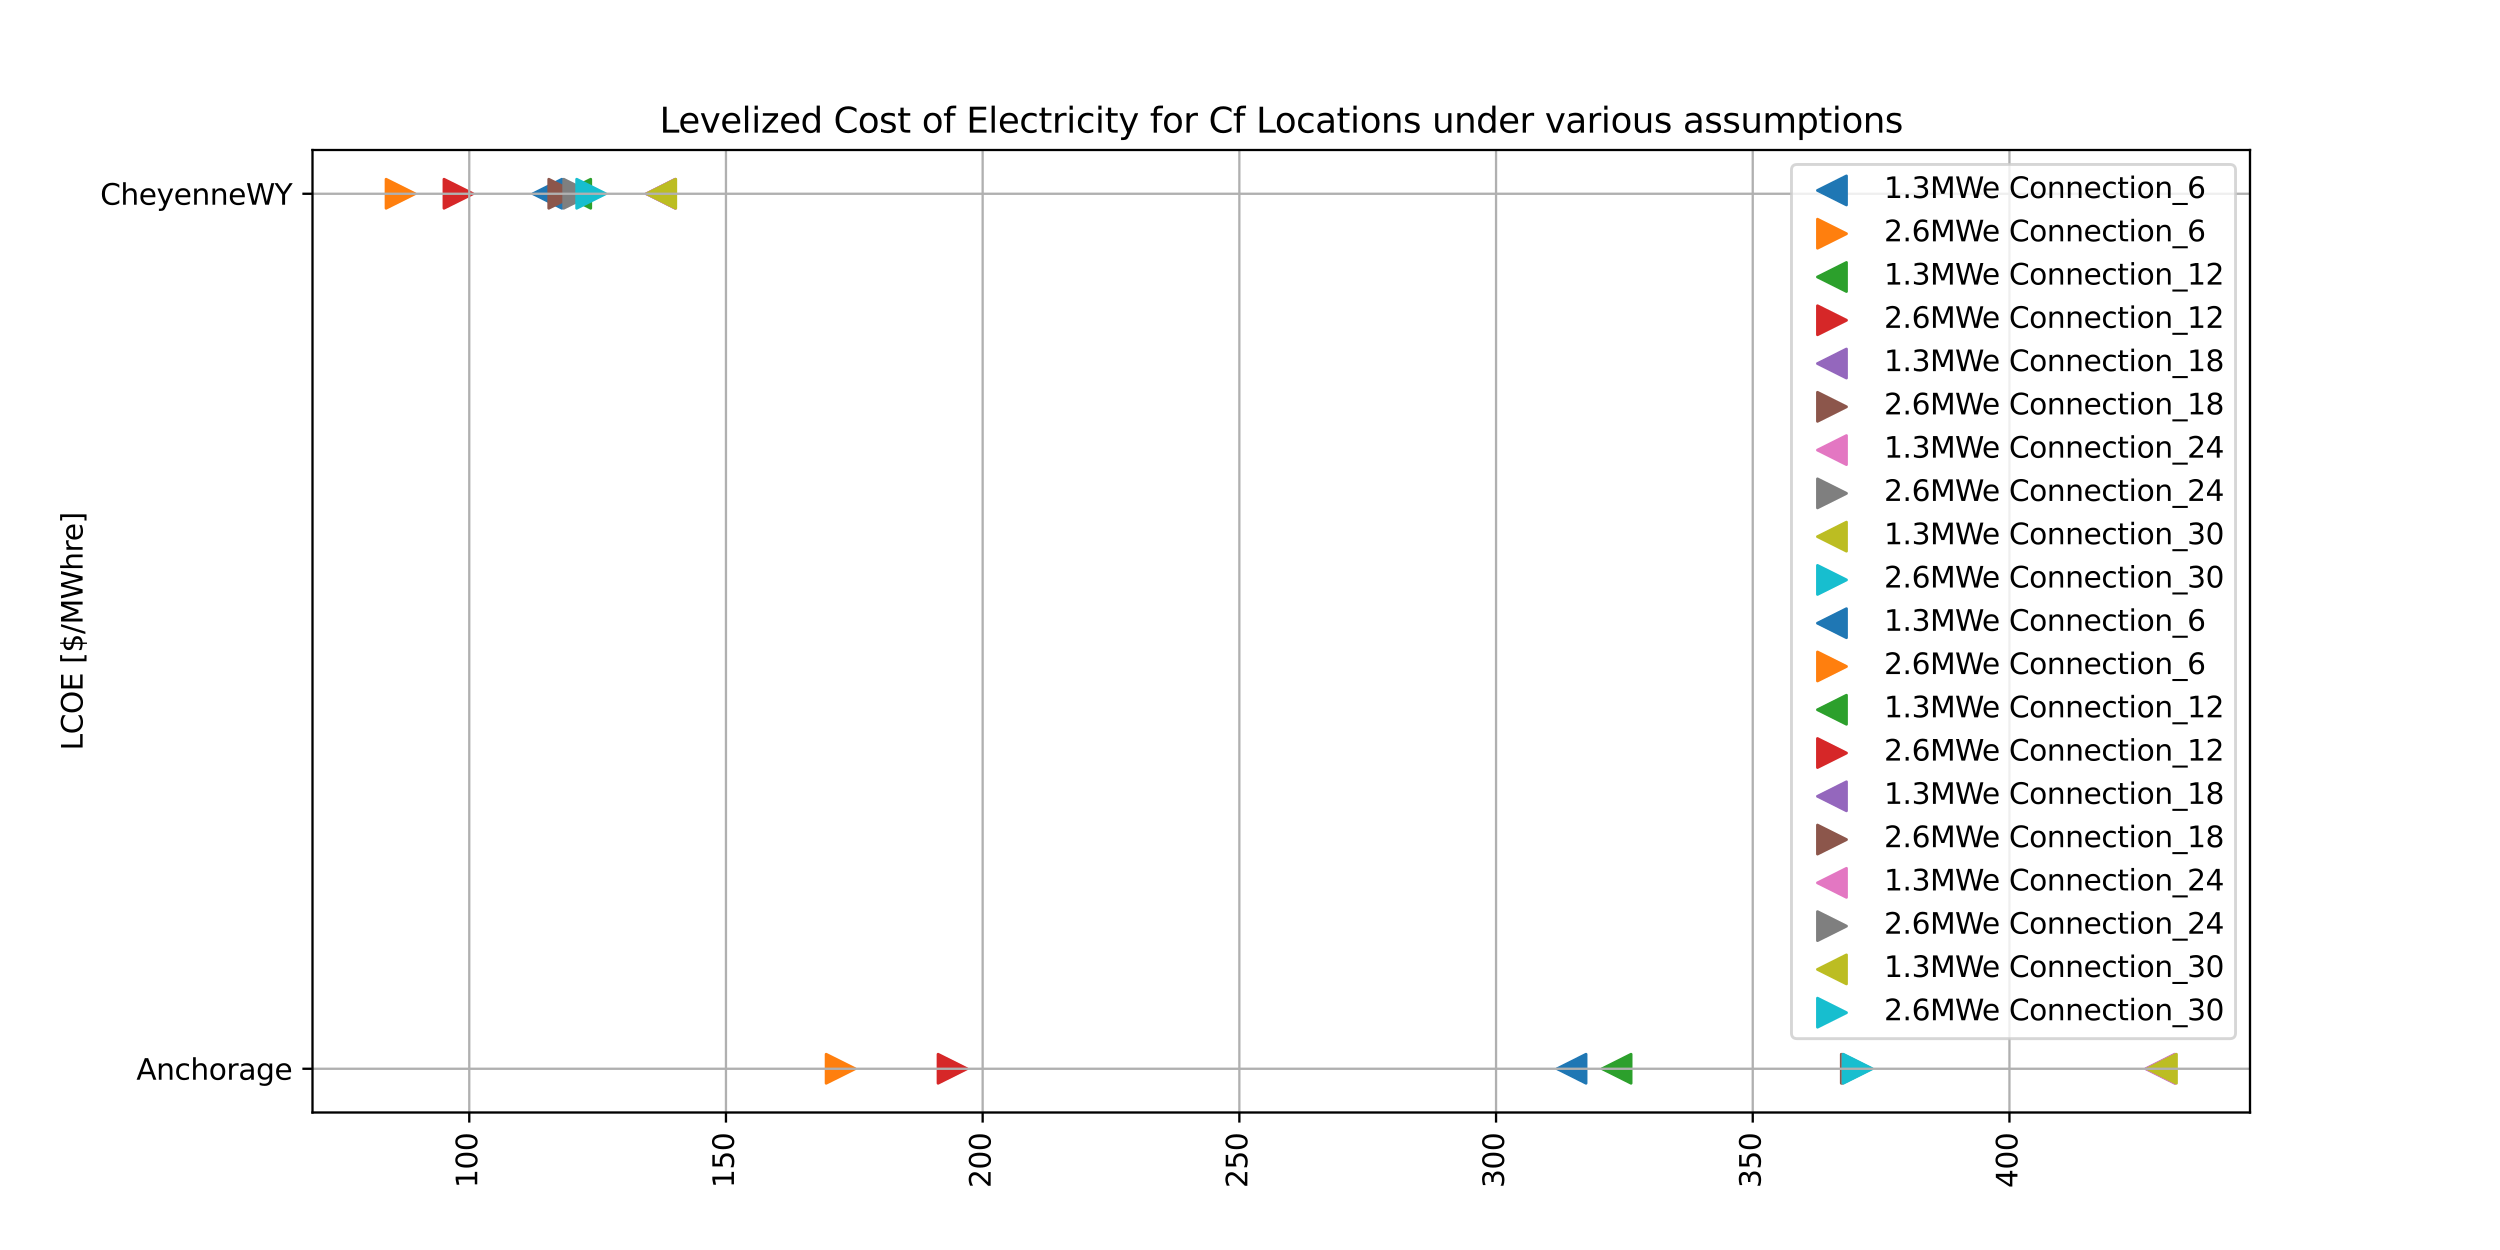 <?xml version="1.0" encoding="utf-8" standalone="no"?>
<!DOCTYPE svg PUBLIC "-//W3C//DTD SVG 1.1//EN"
  "http://www.w3.org/Graphics/SVG/1.1/DTD/svg11.dtd">
<svg xmlns:xlink="http://www.w3.org/1999/xlink" width="864pt" height="432pt" viewBox="0 0 864 432" xmlns="http://www.w3.org/2000/svg" version="1.1">
 <defs>
  <style type="text/css">*{stroke-linejoin: round; stroke-linecap: butt}</style>
 </defs>
 <g id="figure_1">
  <g id="patch_1">
   <path d="M 0 432 
L 864 432 
L 864 0 
L 0 0 
z
" style="fill: #ffffff"/>
  </g>
  <g id="axes_1">
   <g id="patch_2">
    <path d="M 108 384.48 
L 777.6 384.48 
L 777.6 51.84 
L 108 51.84 
z
" style="fill: #ffffff"/>
   </g>
   <g id="PathCollection_1">
    <defs>
     <path id="m3af2e27e04" d="M -5 -0 
L 5 5 
L 5 -5 
z
" style="stroke: #1f77b4"/>
    </defs>
    <g clip-path="url(#pd677951c63)">
     <use xlink:href="#m3af2e27e04" x="543.125" y="369.36" style="fill: #1f77b4; stroke: #1f77b4"/>
    </g>
   </g>
   <g id="PathCollection_2">
    <defs>
     <path id="me447bc27d6" d="M 5 0 
L -5 -5 
L -5 5 
z
" style="stroke: #ff7f0e"/>
    </defs>
    <g clip-path="url(#pd677951c63)">
     <use xlink:href="#me447bc27d6" x="290.524" y="369.36" style="fill: #ff7f0e; stroke: #ff7f0e"/>
    </g>
   </g>
   <g id="PathCollection_3">
    <defs>
     <path id="m4fa5643868" d="M -5 -0 
L 5 5 
L 5 -5 
z
" style="stroke: #2ca02c"/>
    </defs>
    <g clip-path="url(#pd677951c63)">
     <use xlink:href="#m4fa5643868" x="558.69" y="369.36" style="fill: #2ca02c; stroke: #2ca02c"/>
    </g>
   </g>
   <g id="PathCollection_4">
    <defs>
     <path id="mae1187607b" d="M 5 0 
L -5 -5 
L -5 5 
z
" style="stroke: #d62728"/>
    </defs>
    <g clip-path="url(#pd677951c63)">
     <use xlink:href="#mae1187607b" x="329.202" y="369.36" style="fill: #d62728; stroke: #d62728"/>
    </g>
   </g>
   <g id="PathCollection_5">
    <defs>
     <path id="m281985d355" d="M -5 -0 
L 5 5 
L 5 -5 
z
" style="stroke: #9467bd"/>
    </defs>
    <g clip-path="url(#pd677951c63)">
     <use xlink:href="#m281985d355" x="746.603" y="369.36" style="fill: #9467bd; stroke: #9467bd"/>
    </g>
   </g>
   <g id="PathCollection_6">
    <defs>
     <path id="m2241943644" d="M 5 0 
L -5 -5 
L -5 5 
z
" style="stroke: #8c564b"/>
    </defs>
    <g clip-path="url(#pd677951c63)">
     <use xlink:href="#m2241943644" x="641.362" y="369.36" style="fill: #8c564b; stroke: #8c564b"/>
    </g>
   </g>
   <g id="PathCollection_7">
    <defs>
     <path id="md2b20ca16b" d="M -5 -0 
L 5 5 
L 5 -5 
z
" style="stroke: #e377c2"/>
    </defs>
    <g clip-path="url(#pd677951c63)">
     <use xlink:href="#md2b20ca16b" x="746.693" y="369.36" style="fill: #e377c2; stroke: #e377c2"/>
    </g>
   </g>
   <g id="PathCollection_8">
    <defs>
     <path id="m41be48f135" d="M 5 0 
L -5 -5 
L -5 5 
z
" style="stroke: #7f7f7f"/>
    </defs>
    <g clip-path="url(#pd677951c63)">
     <use xlink:href="#m41be48f135" x="641.738" y="369.36" style="fill: #7f7f7f; stroke: #7f7f7f"/>
    </g>
   </g>
   <g id="PathCollection_9">
    <defs>
     <path id="m6a534c635b" d="M -5 -0 
L 5 5 
L 5 -5 
z
" style="stroke: #bcbd22"/>
    </defs>
    <g clip-path="url(#pd677951c63)">
     <use xlink:href="#m6a534c635b" x="747.164" y="369.36" style="fill: #bcbd22; stroke: #bcbd22"/>
    </g>
   </g>
   <g id="PathCollection_10">
    <defs>
     <path id="m959177ece8" d="M 5 0 
L -5 -5 
L -5 5 
z
" style="stroke: #17becf"/>
    </defs>
    <g clip-path="url(#pd677951c63)">
     <use xlink:href="#m959177ece8" x="642.051" y="369.36" style="fill: #17becf; stroke: #17becf"/>
    </g>
   </g>
   <g id="PathCollection_11">
    <g clip-path="url(#pd677951c63)">
     <use xlink:href="#m3af2e27e04" x="189.188" y="66.96" style="fill: #1f77b4; stroke: #1f77b4"/>
    </g>
   </g>
   <g id="PathCollection_12">
    <g clip-path="url(#pd677951c63)">
     <use xlink:href="#me447bc27d6" x="138.436" y="66.96" style="fill: #ff7f0e; stroke: #ff7f0e"/>
    </g>
   </g>
   <g id="PathCollection_13">
    <g clip-path="url(#pd677951c63)">
     <use xlink:href="#m4fa5643868" x="199.142" y="66.96" style="fill: #2ca02c; stroke: #2ca02c"/>
    </g>
   </g>
   <g id="PathCollection_14">
    <g clip-path="url(#pd677951c63)">
     <use xlink:href="#mae1187607b" x="158.451" y="66.96" style="fill: #d62728; stroke: #d62728"/>
    </g>
   </g>
   <g id="PathCollection_15">
    <g clip-path="url(#pd677951c63)">
     <use xlink:href="#m281985d355" x="228.33" y="66.96" style="fill: #9467bd; stroke: #9467bd"/>
    </g>
   </g>
   <g id="PathCollection_16">
    <g clip-path="url(#pd677951c63)">
     <use xlink:href="#m2241943644" x="194.663" y="66.96" style="fill: #8c564b; stroke: #8c564b"/>
    </g>
   </g>
   <g id="PathCollection_17">
    <g clip-path="url(#pd677951c63)">
     <use xlink:href="#md2b20ca16b" x="228.428" y="66.96" style="fill: #e377c2; stroke: #e377c2"/>
    </g>
   </g>
   <g id="PathCollection_18">
    <g clip-path="url(#pd677951c63)">
     <use xlink:href="#m41be48f135" x="199.835" y="66.96" style="fill: #7f7f7f; stroke: #7f7f7f"/>
    </g>
   </g>
   <g id="PathCollection_19">
    <g clip-path="url(#pd677951c63)">
     <use xlink:href="#m6a534c635b" x="228.526" y="66.96" style="fill: #bcbd22; stroke: #bcbd22"/>
    </g>
   </g>
   <g id="PathCollection_20">
    <g clip-path="url(#pd677951c63)">
     <use xlink:href="#m959177ece8" x="204.312" y="66.96" style="fill: #17becf; stroke: #17becf"/>
    </g>
   </g>
   <g id="matplotlib.axis_1">
    <g id="xtick_1">
     <g id="line2d_1">
      <path d="M 162.178 384.48 
L 162.178 51.84 
" clip-path="url(#pd677951c63)" style="fill: none; stroke: #b0b0b0; stroke-width: 0.8; stroke-linecap: square"/>
     </g>
     <g id="line2d_2">
      <defs>
       <path id="ma21f695cba" d="M 0 0 
L 0 3.5 
" style="stroke: #000000; stroke-width: 0.8"/>
      </defs>
      <g>
       <use xlink:href="#ma21f695cba" x="162.178" y="384.48" style="stroke: #000000; stroke-width: 0.8"/>
      </g>
     </g>
     <g id="text_1">
      <!-- 100 -->
      <g transform="translate(164.937 410.567) rotate(-90) scale(0.1 -0.1)">
       <defs>
        <path id="DejaVuSans-31" d="M 794 531 
L 1825 531 
L 1825 4091 
L 703 3866 
L 703 4441 
L 1819 4666 
L 2450 4666 
L 2450 531 
L 3481 531 
L 3481 0 
L 794 0 
L 794 531 
z
" transform="scale(0.016)"/>
        <path id="DejaVuSans-30" d="M 2034 4250 
Q 1547 4250 1301 3770 
Q 1056 3291 1056 2328 
Q 1056 1369 1301 889 
Q 1547 409 2034 409 
Q 2525 409 2770 889 
Q 3016 1369 3016 2328 
Q 3016 3291 2770 3770 
Q 2525 4250 2034 4250 
z
M 2034 4750 
Q 2819 4750 3233 4129 
Q 3647 3509 3647 2328 
Q 3647 1150 3233 529 
Q 2819 -91 2034 -91 
Q 1250 -91 836 529 
Q 422 1150 422 2328 
Q 422 3509 836 4129 
Q 1250 4750 2034 4750 
z
" transform="scale(0.016)"/>
       </defs>
       <use xlink:href="#DejaVuSans-31"/>
       <use xlink:href="#DejaVuSans-30" x="63.623"/>
       <use xlink:href="#DejaVuSans-30" x="127.246"/>
      </g>
     </g>
    </g>
    <g id="xtick_2">
     <g id="line2d_3">
      <path d="M 250.892 384.48 
L 250.892 51.84 
" clip-path="url(#pd677951c63)" style="fill: none; stroke: #b0b0b0; stroke-width: 0.8; stroke-linecap: square"/>
     </g>
     <g id="line2d_4">
      <g>
       <use xlink:href="#ma21f695cba" x="250.892" y="384.48" style="stroke: #000000; stroke-width: 0.8"/>
      </g>
     </g>
     <g id="text_2">
      <!-- 150 -->
      <g transform="translate(253.652 410.567) rotate(-90) scale(0.1 -0.1)">
       <defs>
        <path id="DejaVuSans-35" d="M 691 4666 
L 3169 4666 
L 3169 4134 
L 1269 4134 
L 1269 2991 
Q 1406 3038 1543 3061 
Q 1681 3084 1819 3084 
Q 2600 3084 3056 2656 
Q 3513 2228 3513 1497 
Q 3513 744 3044 326 
Q 2575 -91 1722 -91 
Q 1428 -91 1123 -41 
Q 819 9 494 109 
L 494 744 
Q 775 591 1075 516 
Q 1375 441 1709 441 
Q 2250 441 2565 725 
Q 2881 1009 2881 1497 
Q 2881 1984 2565 2268 
Q 2250 2553 1709 2553 
Q 1456 2553 1204 2497 
Q 953 2441 691 2322 
L 691 4666 
z
" transform="scale(0.016)"/>
       </defs>
       <use xlink:href="#DejaVuSans-31"/>
       <use xlink:href="#DejaVuSans-35" x="63.623"/>
       <use xlink:href="#DejaVuSans-30" x="127.246"/>
      </g>
     </g>
    </g>
    <g id="xtick_3">
     <g id="line2d_5">
      <path d="M 339.606 384.48 
L 339.606 51.84 
" clip-path="url(#pd677951c63)" style="fill: none; stroke: #b0b0b0; stroke-width: 0.8; stroke-linecap: square"/>
     </g>
     <g id="line2d_6">
      <g>
       <use xlink:href="#ma21f695cba" x="339.606" y="384.48" style="stroke: #000000; stroke-width: 0.8"/>
      </g>
     </g>
     <g id="text_3">
      <!-- 200 -->
      <g transform="translate(342.366 410.567) rotate(-90) scale(0.1 -0.1)">
       <defs>
        <path id="DejaVuSans-32" d="M 1228 531 
L 3431 531 
L 3431 0 
L 469 0 
L 469 531 
Q 828 903 1448 1529 
Q 2069 2156 2228 2338 
Q 2531 2678 2651 2914 
Q 2772 3150 2772 3378 
Q 2772 3750 2511 3984 
Q 2250 4219 1831 4219 
Q 1534 4219 1204 4116 
Q 875 4013 500 3803 
L 500 4441 
Q 881 4594 1212 4672 
Q 1544 4750 1819 4750 
Q 2544 4750 2975 4387 
Q 3406 4025 3406 3419 
Q 3406 3131 3298 2873 
Q 3191 2616 2906 2266 
Q 2828 2175 2409 1742 
Q 1991 1309 1228 531 
z
" transform="scale(0.016)"/>
       </defs>
       <use xlink:href="#DejaVuSans-32"/>
       <use xlink:href="#DejaVuSans-30" x="63.623"/>
       <use xlink:href="#DejaVuSans-30" x="127.246"/>
      </g>
     </g>
    </g>
    <g id="xtick_4">
     <g id="line2d_7">
      <path d="M 428.321 384.48 
L 428.321 51.84 
" clip-path="url(#pd677951c63)" style="fill: none; stroke: #b0b0b0; stroke-width: 0.8; stroke-linecap: square"/>
     </g>
     <g id="line2d_8">
      <g>
       <use xlink:href="#ma21f695cba" x="428.321" y="384.48" style="stroke: #000000; stroke-width: 0.8"/>
      </g>
     </g>
     <g id="text_4">
      <!-- 250 -->
      <g transform="translate(431.08 410.567) rotate(-90) scale(0.1 -0.1)">
       <use xlink:href="#DejaVuSans-32"/>
       <use xlink:href="#DejaVuSans-35" x="63.623"/>
       <use xlink:href="#DejaVuSans-30" x="127.246"/>
      </g>
     </g>
    </g>
    <g id="xtick_5">
     <g id="line2d_9">
      <path d="M 517.035 384.48 
L 517.035 51.84 
" clip-path="url(#pd677951c63)" style="fill: none; stroke: #b0b0b0; stroke-width: 0.8; stroke-linecap: square"/>
     </g>
     <g id="line2d_10">
      <g>
       <use xlink:href="#ma21f695cba" x="517.035" y="384.48" style="stroke: #000000; stroke-width: 0.8"/>
      </g>
     </g>
     <g id="text_5">
      <!-- 300 -->
      <g transform="translate(519.794 410.567) rotate(-90) scale(0.1 -0.1)">
       <defs>
        <path id="DejaVuSans-33" d="M 2597 2516 
Q 3050 2419 3304 2112 
Q 3559 1806 3559 1356 
Q 3559 666 3084 287 
Q 2609 -91 1734 -91 
Q 1441 -91 1130 -33 
Q 819 25 488 141 
L 488 750 
Q 750 597 1062 519 
Q 1375 441 1716 441 
Q 2309 441 2620 675 
Q 2931 909 2931 1356 
Q 2931 1769 2642 2001 
Q 2353 2234 1838 2234 
L 1294 2234 
L 1294 2753 
L 1863 2753 
Q 2328 2753 2575 2939 
Q 2822 3125 2822 3475 
Q 2822 3834 2567 4026 
Q 2313 4219 1838 4219 
Q 1578 4219 1281 4162 
Q 984 4106 628 3988 
L 628 4550 
Q 988 4650 1302 4700 
Q 1616 4750 1894 4750 
Q 2613 4750 3031 4423 
Q 3450 4097 3450 3541 
Q 3450 3153 3228 2886 
Q 3006 2619 2597 2516 
z
" transform="scale(0.016)"/>
       </defs>
       <use xlink:href="#DejaVuSans-33"/>
       <use xlink:href="#DejaVuSans-30" x="63.623"/>
       <use xlink:href="#DejaVuSans-30" x="127.246"/>
      </g>
     </g>
    </g>
    <g id="xtick_6">
     <g id="line2d_11">
      <path d="M 605.749 384.48 
L 605.749 51.84 
" clip-path="url(#pd677951c63)" style="fill: none; stroke: #b0b0b0; stroke-width: 0.8; stroke-linecap: square"/>
     </g>
     <g id="line2d_12">
      <g>
       <use xlink:href="#ma21f695cba" x="605.749" y="384.48" style="stroke: #000000; stroke-width: 0.8"/>
      </g>
     </g>
     <g id="text_6">
      <!-- 350 -->
      <g transform="translate(608.509 410.567) rotate(-90) scale(0.1 -0.1)">
       <use xlink:href="#DejaVuSans-33"/>
       <use xlink:href="#DejaVuSans-35" x="63.623"/>
       <use xlink:href="#DejaVuSans-30" x="127.246"/>
      </g>
     </g>
    </g>
    <g id="xtick_7">
     <g id="line2d_13">
      <path d="M 694.463 384.48 
L 694.463 51.84 
" clip-path="url(#pd677951c63)" style="fill: none; stroke: #b0b0b0; stroke-width: 0.8; stroke-linecap: square"/>
     </g>
     <g id="line2d_14">
      <g>
       <use xlink:href="#ma21f695cba" x="694.463" y="384.48" style="stroke: #000000; stroke-width: 0.8"/>
      </g>
     </g>
     <g id="text_7">
      <!-- 400 -->
      <g transform="translate(697.223 410.567) rotate(-90) scale(0.1 -0.1)">
       <defs>
        <path id="DejaVuSans-34" d="M 2419 4116 
L 825 1625 
L 2419 1625 
L 2419 4116 
z
M 2253 4666 
L 3047 4666 
L 3047 1625 
L 3713 1625 
L 3713 1100 
L 3047 1100 
L 3047 0 
L 2419 0 
L 2419 1100 
L 313 1100 
L 313 1709 
L 2253 4666 
z
" transform="scale(0.016)"/>
       </defs>
       <use xlink:href="#DejaVuSans-34"/>
       <use xlink:href="#DejaVuSans-30" x="63.623"/>
       <use xlink:href="#DejaVuSans-30" x="127.246"/>
      </g>
     </g>
    </g>
   </g>
   <g id="matplotlib.axis_2">
    <g id="ytick_1">
     <g id="line2d_15">
      <path d="M 108 369.36 
L 777.6 369.36 
" clip-path="url(#pd677951c63)" style="fill: none; stroke: #b0b0b0; stroke-width: 0.8; stroke-linecap: square"/>
     </g>
     <g id="line2d_16">
      <defs>
       <path id="m298084c9a0" d="M 0 0 
L -3.5 0 
" style="stroke: #000000; stroke-width: 0.8"/>
      </defs>
      <g>
       <use xlink:href="#m298084c9a0" x="108" y="369.36" style="stroke: #000000; stroke-width: 0.8"/>
      </g>
     </g>
     <g id="text_8">
      <!-- Anchorage -->
      <g transform="translate(47.127 373.159) scale(0.1 -0.1)">
       <defs>
        <path id="DejaVuSans-41" d="M 2188 4044 
L 1331 1722 
L 3047 1722 
L 2188 4044 
z
M 1831 4666 
L 2547 4666 
L 4325 0 
L 3669 0 
L 3244 1197 
L 1141 1197 
L 716 0 
L 50 0 
L 1831 4666 
z
" transform="scale(0.016)"/>
        <path id="DejaVuSans-6e" d="M 3513 2113 
L 3513 0 
L 2938 0 
L 2938 2094 
Q 2938 2591 2744 2837 
Q 2550 3084 2163 3084 
Q 1697 3084 1428 2787 
Q 1159 2491 1159 1978 
L 1159 0 
L 581 0 
L 581 3500 
L 1159 3500 
L 1159 2956 
Q 1366 3272 1645 3428 
Q 1925 3584 2291 3584 
Q 2894 3584 3203 3211 
Q 3513 2838 3513 2113 
z
" transform="scale(0.016)"/>
        <path id="DejaVuSans-63" d="M 3122 3366 
L 3122 2828 
Q 2878 2963 2633 3030 
Q 2388 3097 2138 3097 
Q 1578 3097 1268 2742 
Q 959 2388 959 1747 
Q 959 1106 1268 751 
Q 1578 397 2138 397 
Q 2388 397 2633 464 
Q 2878 531 3122 666 
L 3122 134 
Q 2881 22 2623 -34 
Q 2366 -91 2075 -91 
Q 1284 -91 818 406 
Q 353 903 353 1747 
Q 353 2603 823 3093 
Q 1294 3584 2113 3584 
Q 2378 3584 2631 3529 
Q 2884 3475 3122 3366 
z
" transform="scale(0.016)"/>
        <path id="DejaVuSans-68" d="M 3513 2113 
L 3513 0 
L 2938 0 
L 2938 2094 
Q 2938 2591 2744 2837 
Q 2550 3084 2163 3084 
Q 1697 3084 1428 2787 
Q 1159 2491 1159 1978 
L 1159 0 
L 581 0 
L 581 4863 
L 1159 4863 
L 1159 2956 
Q 1366 3272 1645 3428 
Q 1925 3584 2291 3584 
Q 2894 3584 3203 3211 
Q 3513 2838 3513 2113 
z
" transform="scale(0.016)"/>
        <path id="DejaVuSans-6f" d="M 1959 3097 
Q 1497 3097 1228 2736 
Q 959 2375 959 1747 
Q 959 1119 1226 758 
Q 1494 397 1959 397 
Q 2419 397 2687 759 
Q 2956 1122 2956 1747 
Q 2956 2369 2687 2733 
Q 2419 3097 1959 3097 
z
M 1959 3584 
Q 2709 3584 3137 3096 
Q 3566 2609 3566 1747 
Q 3566 888 3137 398 
Q 2709 -91 1959 -91 
Q 1206 -91 779 398 
Q 353 888 353 1747 
Q 353 2609 779 3096 
Q 1206 3584 1959 3584 
z
" transform="scale(0.016)"/>
        <path id="DejaVuSans-72" d="M 2631 2963 
Q 2534 3019 2420 3045 
Q 2306 3072 2169 3072 
Q 1681 3072 1420 2755 
Q 1159 2438 1159 1844 
L 1159 0 
L 581 0 
L 581 3500 
L 1159 3500 
L 1159 2956 
Q 1341 3275 1631 3429 
Q 1922 3584 2338 3584 
Q 2397 3584 2469 3576 
Q 2541 3569 2628 3553 
L 2631 2963 
z
" transform="scale(0.016)"/>
        <path id="DejaVuSans-61" d="M 2194 1759 
Q 1497 1759 1228 1600 
Q 959 1441 959 1056 
Q 959 750 1161 570 
Q 1363 391 1709 391 
Q 2188 391 2477 730 
Q 2766 1069 2766 1631 
L 2766 1759 
L 2194 1759 
z
M 3341 1997 
L 3341 0 
L 2766 0 
L 2766 531 
Q 2569 213 2275 61 
Q 1981 -91 1556 -91 
Q 1019 -91 701 211 
Q 384 513 384 1019 
Q 384 1609 779 1909 
Q 1175 2209 1959 2209 
L 2766 2209 
L 2766 2266 
Q 2766 2663 2505 2880 
Q 2244 3097 1772 3097 
Q 1472 3097 1187 3025 
Q 903 2953 641 2809 
L 641 3341 
Q 956 3463 1253 3523 
Q 1550 3584 1831 3584 
Q 2591 3584 2966 3190 
Q 3341 2797 3341 1997 
z
" transform="scale(0.016)"/>
        <path id="DejaVuSans-67" d="M 2906 1791 
Q 2906 2416 2648 2759 
Q 2391 3103 1925 3103 
Q 1463 3103 1205 2759 
Q 947 2416 947 1791 
Q 947 1169 1205 825 
Q 1463 481 1925 481 
Q 2391 481 2648 825 
Q 2906 1169 2906 1791 
z
M 3481 434 
Q 3481 -459 3084 -895 
Q 2688 -1331 1869 -1331 
Q 1566 -1331 1297 -1286 
Q 1028 -1241 775 -1147 
L 775 -588 
Q 1028 -725 1275 -790 
Q 1522 -856 1778 -856 
Q 2344 -856 2625 -561 
Q 2906 -266 2906 331 
L 2906 616 
Q 2728 306 2450 153 
Q 2172 0 1784 0 
Q 1141 0 747 490 
Q 353 981 353 1791 
Q 353 2603 747 3093 
Q 1141 3584 1784 3584 
Q 2172 3584 2450 3431 
Q 2728 3278 2906 2969 
L 2906 3500 
L 3481 3500 
L 3481 434 
z
" transform="scale(0.016)"/>
        <path id="DejaVuSans-65" d="M 3597 1894 
L 3597 1613 
L 953 1613 
Q 991 1019 1311 708 
Q 1631 397 2203 397 
Q 2534 397 2845 478 
Q 3156 559 3463 722 
L 3463 178 
Q 3153 47 2828 -22 
Q 2503 -91 2169 -91 
Q 1331 -91 842 396 
Q 353 884 353 1716 
Q 353 2575 817 3079 
Q 1281 3584 2069 3584 
Q 2775 3584 3186 3129 
Q 3597 2675 3597 1894 
z
M 3022 2063 
Q 3016 2534 2758 2815 
Q 2500 3097 2075 3097 
Q 1594 3097 1305 2825 
Q 1016 2553 972 2059 
L 3022 2063 
z
" transform="scale(0.016)"/>
       </defs>
       <use xlink:href="#DejaVuSans-41"/>
       <use xlink:href="#DejaVuSans-6e" x="68.408"/>
       <use xlink:href="#DejaVuSans-63" x="131.787"/>
       <use xlink:href="#DejaVuSans-68" x="186.768"/>
       <use xlink:href="#DejaVuSans-6f" x="250.146"/>
       <use xlink:href="#DejaVuSans-72" x="311.328"/>
       <use xlink:href="#DejaVuSans-61" x="352.441"/>
       <use xlink:href="#DejaVuSans-67" x="413.721"/>
       <use xlink:href="#DejaVuSans-65" x="477.197"/>
      </g>
     </g>
    </g>
    <g id="ytick_2">
     <g id="line2d_17">
      <path d="M 108 66.96 
L 777.6 66.96 
" clip-path="url(#pd677951c63)" style="fill: none; stroke: #b0b0b0; stroke-width: 0.8; stroke-linecap: square"/>
     </g>
     <g id="line2d_18">
      <g>
       <use xlink:href="#m298084c9a0" x="108" y="66.96" style="stroke: #000000; stroke-width: 0.8"/>
      </g>
     </g>
     <g id="text_9">
      <!-- CheyenneWY -->
      <g transform="translate(34.631 70.759) scale(0.1 -0.1)">
       <defs>
        <path id="DejaVuSans-43" d="M 4122 4306 
L 4122 3641 
Q 3803 3938 3442 4084 
Q 3081 4231 2675 4231 
Q 1875 4231 1450 3742 
Q 1025 3253 1025 2328 
Q 1025 1406 1450 917 
Q 1875 428 2675 428 
Q 3081 428 3442 575 
Q 3803 722 4122 1019 
L 4122 359 
Q 3791 134 3420 21 
Q 3050 -91 2638 -91 
Q 1578 -91 968 557 
Q 359 1206 359 2328 
Q 359 3453 968 4101 
Q 1578 4750 2638 4750 
Q 3056 4750 3426 4639 
Q 3797 4528 4122 4306 
z
" transform="scale(0.016)"/>
        <path id="DejaVuSans-79" d="M 2059 -325 
Q 1816 -950 1584 -1140 
Q 1353 -1331 966 -1331 
L 506 -1331 
L 506 -850 
L 844 -850 
Q 1081 -850 1212 -737 
Q 1344 -625 1503 -206 
L 1606 56 
L 191 3500 
L 800 3500 
L 1894 763 
L 2988 3500 
L 3597 3500 
L 2059 -325 
z
" transform="scale(0.016)"/>
        <path id="DejaVuSans-57" d="M 213 4666 
L 850 4666 
L 1831 722 
L 2809 4666 
L 3519 4666 
L 4500 722 
L 5478 4666 
L 6119 4666 
L 4947 0 
L 4153 0 
L 3169 4050 
L 2175 0 
L 1381 0 
L 213 4666 
z
" transform="scale(0.016)"/>
        <path id="DejaVuSans-59" d="M -13 4666 
L 666 4666 
L 1959 2747 
L 3244 4666 
L 3922 4666 
L 2272 2222 
L 2272 0 
L 1638 0 
L 1638 2222 
L -13 4666 
z
" transform="scale(0.016)"/>
       </defs>
       <use xlink:href="#DejaVuSans-43"/>
       <use xlink:href="#DejaVuSans-68" x="69.824"/>
       <use xlink:href="#DejaVuSans-65" x="133.203"/>
       <use xlink:href="#DejaVuSans-79" x="194.727"/>
       <use xlink:href="#DejaVuSans-65" x="253.906"/>
       <use xlink:href="#DejaVuSans-6e" x="315.43"/>
       <use xlink:href="#DejaVuSans-6e" x="378.809"/>
       <use xlink:href="#DejaVuSans-65" x="442.188"/>
       <use xlink:href="#DejaVuSans-57" x="503.711"/>
       <use xlink:href="#DejaVuSans-59" x="602.588"/>
      </g>
     </g>
    </g>
    <g id="text_10">
     <!-- LCOE [$/MWhre] -->
     <g transform="translate(28.552 259.335) rotate(-90) scale(0.1 -0.1)">
      <defs>
       <path id="DejaVuSans-4c" d="M 628 4666 
L 1259 4666 
L 1259 531 
L 3531 531 
L 3531 0 
L 628 0 
L 628 4666 
z
" transform="scale(0.016)"/>
       <path id="DejaVuSans-4f" d="M 2522 4238 
Q 1834 4238 1429 3725 
Q 1025 3213 1025 2328 
Q 1025 1447 1429 934 
Q 1834 422 2522 422 
Q 3209 422 3611 934 
Q 4013 1447 4013 2328 
Q 4013 3213 3611 3725 
Q 3209 4238 2522 4238 
z
M 2522 4750 
Q 3503 4750 4090 4092 
Q 4678 3434 4678 2328 
Q 4678 1225 4090 567 
Q 3503 -91 2522 -91 
Q 1538 -91 948 565 
Q 359 1222 359 2328 
Q 359 3434 948 4092 
Q 1538 4750 2522 4750 
z
" transform="scale(0.016)"/>
       <path id="DejaVuSans-45" d="M 628 4666 
L 3578 4666 
L 3578 4134 
L 1259 4134 
L 1259 2753 
L 3481 2753 
L 3481 2222 
L 1259 2222 
L 1259 531 
L 3634 531 
L 3634 0 
L 628 0 
L 628 4666 
z
" transform="scale(0.016)"/>
       <path id="DejaVuSans-20" transform="scale(0.016)"/>
       <path id="DejaVuSans-5b" d="M 550 4863 
L 1875 4863 
L 1875 4416 
L 1125 4416 
L 1125 -397 
L 1875 -397 
L 1875 -844 
L 550 -844 
L 550 4863 
z
" transform="scale(0.016)"/>
       <path id="DejaVuSans-24" d="M 2163 -941 
L 1850 -941 
L 1847 0 
Q 1519 6 1191 76 
Q 863 147 531 288 
L 531 850 
Q 850 650 1176 548 
Q 1503 447 1850 444 
L 1850 1869 
Q 1159 1981 845 2250 
Q 531 2519 531 2988 
Q 531 3497 872 3790 
Q 1213 4084 1850 4128 
L 1850 4863 
L 2163 4863 
L 2163 4138 
Q 2453 4125 2725 4076 
Q 2997 4028 3256 3944 
L 3256 3397 
Q 2997 3528 2723 3600 
Q 2450 3672 2163 3684 
L 2163 2350 
Q 2872 2241 3206 1959 
Q 3541 1678 3541 1191 
Q 3541 663 3186 358 
Q 2831 53 2163 6 
L 2163 -941 
z
M 1850 2406 
L 1850 3688 
Q 1488 3647 1297 3481 
Q 1106 3316 1106 3041 
Q 1106 2772 1282 2622 
Q 1459 2472 1850 2406 
z
M 2163 1806 
L 2163 453 
Q 2559 506 2761 678 
Q 2963 850 2963 1131 
Q 2963 1406 2770 1568 
Q 2578 1731 2163 1806 
z
" transform="scale(0.016)"/>
       <path id="DejaVuSans-2f" d="M 1625 4666 
L 2156 4666 
L 531 -594 
L 0 -594 
L 1625 4666 
z
" transform="scale(0.016)"/>
       <path id="DejaVuSans-4d" d="M 628 4666 
L 1569 4666 
L 2759 1491 
L 3956 4666 
L 4897 4666 
L 4897 0 
L 4281 0 
L 4281 4097 
L 3078 897 
L 2444 897 
L 1241 4097 
L 1241 0 
L 628 0 
L 628 4666 
z
" transform="scale(0.016)"/>
       <path id="DejaVuSans-5d" d="M 1947 4863 
L 1947 -844 
L 622 -844 
L 622 -397 
L 1369 -397 
L 1369 4416 
L 622 4416 
L 622 4863 
L 1947 4863 
z
" transform="scale(0.016)"/>
      </defs>
      <use xlink:href="#DejaVuSans-4c"/>
      <use xlink:href="#DejaVuSans-43" x="55.713"/>
      <use xlink:href="#DejaVuSans-4f" x="125.537"/>
      <use xlink:href="#DejaVuSans-45" x="204.248"/>
      <use xlink:href="#DejaVuSans-20" x="267.432"/>
      <use xlink:href="#DejaVuSans-5b" x="299.219"/>
      <use xlink:href="#DejaVuSans-24" x="338.232"/>
      <use xlink:href="#DejaVuSans-2f" x="401.855"/>
      <use xlink:href="#DejaVuSans-4d" x="435.547"/>
      <use xlink:href="#DejaVuSans-57" x="521.826"/>
      <use xlink:href="#DejaVuSans-68" x="620.703"/>
      <use xlink:href="#DejaVuSans-72" x="684.082"/>
      <use xlink:href="#DejaVuSans-65" x="722.945"/>
      <use xlink:href="#DejaVuSans-5d" x="784.469"/>
     </g>
    </g>
   </g>
   <g id="patch_3">
    <path d="M 108 384.48 
L 108 51.84 
" style="fill: none; stroke: #000000; stroke-width: 0.8; stroke-linejoin: miter; stroke-linecap: square"/>
   </g>
   <g id="patch_4">
    <path d="M 777.6 384.48 
L 777.6 51.84 
" style="fill: none; stroke: #000000; stroke-width: 0.8; stroke-linejoin: miter; stroke-linecap: square"/>
   </g>
   <g id="patch_5">
    <path d="M 108 384.48 
L 777.6 384.48 
" style="fill: none; stroke: #000000; stroke-width: 0.8; stroke-linejoin: miter; stroke-linecap: square"/>
   </g>
   <g id="patch_6">
    <path d="M 108 51.84 
L 777.6 51.84 
" style="fill: none; stroke: #000000; stroke-width: 0.8; stroke-linejoin: miter; stroke-linecap: square"/>
   </g>
   <g id="text_11">
    <!-- Levelized Cost of Electricity for Cf Locations under various assumptions -->
    <g transform="translate(227.963 45.84) scale(0.12 -0.12)">
     <defs>
      <path id="DejaVuSans-76" d="M 191 3500 
L 800 3500 
L 1894 563 
L 2988 3500 
L 3597 3500 
L 2284 0 
L 1503 0 
L 191 3500 
z
" transform="scale(0.016)"/>
      <path id="DejaVuSans-6c" d="M 603 4863 
L 1178 4863 
L 1178 0 
L 603 0 
L 603 4863 
z
" transform="scale(0.016)"/>
      <path id="DejaVuSans-69" d="M 603 3500 
L 1178 3500 
L 1178 0 
L 603 0 
L 603 3500 
z
M 603 4863 
L 1178 4863 
L 1178 4134 
L 603 4134 
L 603 4863 
z
" transform="scale(0.016)"/>
      <path id="DejaVuSans-7a" d="M 353 3500 
L 3084 3500 
L 3084 2975 
L 922 459 
L 3084 459 
L 3084 0 
L 275 0 
L 275 525 
L 2438 3041 
L 353 3041 
L 353 3500 
z
" transform="scale(0.016)"/>
      <path id="DejaVuSans-64" d="M 2906 2969 
L 2906 4863 
L 3481 4863 
L 3481 0 
L 2906 0 
L 2906 525 
Q 2725 213 2448 61 
Q 2172 -91 1784 -91 
Q 1150 -91 751 415 
Q 353 922 353 1747 
Q 353 2572 751 3078 
Q 1150 3584 1784 3584 
Q 2172 3584 2448 3432 
Q 2725 3281 2906 2969 
z
M 947 1747 
Q 947 1113 1208 752 
Q 1469 391 1925 391 
Q 2381 391 2643 752 
Q 2906 1113 2906 1747 
Q 2906 2381 2643 2742 
Q 2381 3103 1925 3103 
Q 1469 3103 1208 2742 
Q 947 2381 947 1747 
z
" transform="scale(0.016)"/>
      <path id="DejaVuSans-73" d="M 2834 3397 
L 2834 2853 
Q 2591 2978 2328 3040 
Q 2066 3103 1784 3103 
Q 1356 3103 1142 2972 
Q 928 2841 928 2578 
Q 928 2378 1081 2264 
Q 1234 2150 1697 2047 
L 1894 2003 
Q 2506 1872 2764 1633 
Q 3022 1394 3022 966 
Q 3022 478 2636 193 
Q 2250 -91 1575 -91 
Q 1294 -91 989 -36 
Q 684 19 347 128 
L 347 722 
Q 666 556 975 473 
Q 1284 391 1588 391 
Q 1994 391 2212 530 
Q 2431 669 2431 922 
Q 2431 1156 2273 1281 
Q 2116 1406 1581 1522 
L 1381 1569 
Q 847 1681 609 1914 
Q 372 2147 372 2553 
Q 372 3047 722 3315 
Q 1072 3584 1716 3584 
Q 2034 3584 2315 3537 
Q 2597 3491 2834 3397 
z
" transform="scale(0.016)"/>
      <path id="DejaVuSans-74" d="M 1172 4494 
L 1172 3500 
L 2356 3500 
L 2356 3053 
L 1172 3053 
L 1172 1153 
Q 1172 725 1289 603 
Q 1406 481 1766 481 
L 2356 481 
L 2356 0 
L 1766 0 
Q 1100 0 847 248 
Q 594 497 594 1153 
L 594 3053 
L 172 3053 
L 172 3500 
L 594 3500 
L 594 4494 
L 1172 4494 
z
" transform="scale(0.016)"/>
      <path id="DejaVuSans-66" d="M 2375 4863 
L 2375 4384 
L 1825 4384 
Q 1516 4384 1395 4259 
Q 1275 4134 1275 3809 
L 1275 3500 
L 2222 3500 
L 2222 3053 
L 1275 3053 
L 1275 0 
L 697 0 
L 697 3053 
L 147 3053 
L 147 3500 
L 697 3500 
L 697 3744 
Q 697 4328 969 4595 
Q 1241 4863 1831 4863 
L 2375 4863 
z
" transform="scale(0.016)"/>
      <path id="DejaVuSans-75" d="M 544 1381 
L 544 3500 
L 1119 3500 
L 1119 1403 
Q 1119 906 1312 657 
Q 1506 409 1894 409 
Q 2359 409 2629 706 
Q 2900 1003 2900 1516 
L 2900 3500 
L 3475 3500 
L 3475 0 
L 2900 0 
L 2900 538 
Q 2691 219 2414 64 
Q 2138 -91 1772 -91 
Q 1169 -91 856 284 
Q 544 659 544 1381 
z
M 1991 3584 
L 1991 3584 
z
" transform="scale(0.016)"/>
      <path id="DejaVuSans-6d" d="M 3328 2828 
Q 3544 3216 3844 3400 
Q 4144 3584 4550 3584 
Q 5097 3584 5394 3201 
Q 5691 2819 5691 2113 
L 5691 0 
L 5113 0 
L 5113 2094 
Q 5113 2597 4934 2840 
Q 4756 3084 4391 3084 
Q 3944 3084 3684 2787 
Q 3425 2491 3425 1978 
L 3425 0 
L 2847 0 
L 2847 2094 
Q 2847 2600 2669 2842 
Q 2491 3084 2119 3084 
Q 1678 3084 1418 2786 
Q 1159 2488 1159 1978 
L 1159 0 
L 581 0 
L 581 3500 
L 1159 3500 
L 1159 2956 
Q 1356 3278 1631 3431 
Q 1906 3584 2284 3584 
Q 2666 3584 2933 3390 
Q 3200 3197 3328 2828 
z
" transform="scale(0.016)"/>
      <path id="DejaVuSans-70" d="M 1159 525 
L 1159 -1331 
L 581 -1331 
L 581 3500 
L 1159 3500 
L 1159 2969 
Q 1341 3281 1617 3432 
Q 1894 3584 2278 3584 
Q 2916 3584 3314 3078 
Q 3713 2572 3713 1747 
Q 3713 922 3314 415 
Q 2916 -91 2278 -91 
Q 1894 -91 1617 61 
Q 1341 213 1159 525 
z
M 3116 1747 
Q 3116 2381 2855 2742 
Q 2594 3103 2138 3103 
Q 1681 3103 1420 2742 
Q 1159 2381 1159 1747 
Q 1159 1113 1420 752 
Q 1681 391 2138 391 
Q 2594 391 2855 752 
Q 3116 1113 3116 1747 
z
" transform="scale(0.016)"/>
     </defs>
     <use xlink:href="#DejaVuSans-4c"/>
     <use xlink:href="#DejaVuSans-65" x="53.963"/>
     <use xlink:href="#DejaVuSans-76" x="115.486"/>
     <use xlink:href="#DejaVuSans-65" x="174.666"/>
     <use xlink:href="#DejaVuSans-6c" x="236.189"/>
     <use xlink:href="#DejaVuSans-69" x="263.973"/>
     <use xlink:href="#DejaVuSans-7a" x="291.756"/>
     <use xlink:href="#DejaVuSans-65" x="344.246"/>
     <use xlink:href="#DejaVuSans-64" x="405.77"/>
     <use xlink:href="#DejaVuSans-20" x="469.246"/>
     <use xlink:href="#DejaVuSans-43" x="501.033"/>
     <use xlink:href="#DejaVuSans-6f" x="570.857"/>
     <use xlink:href="#DejaVuSans-73" x="632.039"/>
     <use xlink:href="#DejaVuSans-74" x="684.139"/>
     <use xlink:href="#DejaVuSans-20" x="723.348"/>
     <use xlink:href="#DejaVuSans-6f" x="755.135"/>
     <use xlink:href="#DejaVuSans-66" x="816.316"/>
     <use xlink:href="#DejaVuSans-20" x="851.521"/>
     <use xlink:href="#DejaVuSans-45" x="883.309"/>
     <use xlink:href="#DejaVuSans-6c" x="946.492"/>
     <use xlink:href="#DejaVuSans-65" x="974.275"/>
     <use xlink:href="#DejaVuSans-63" x="1035.799"/>
     <use xlink:href="#DejaVuSans-74" x="1090.779"/>
     <use xlink:href="#DejaVuSans-72" x="1129.988"/>
     <use xlink:href="#DejaVuSans-69" x="1171.102"/>
     <use xlink:href="#DejaVuSans-63" x="1198.885"/>
     <use xlink:href="#DejaVuSans-69" x="1253.865"/>
     <use xlink:href="#DejaVuSans-74" x="1281.648"/>
     <use xlink:href="#DejaVuSans-79" x="1320.857"/>
     <use xlink:href="#DejaVuSans-20" x="1380.037"/>
     <use xlink:href="#DejaVuSans-66" x="1411.824"/>
     <use xlink:href="#DejaVuSans-6f" x="1447.029"/>
     <use xlink:href="#DejaVuSans-72" x="1508.211"/>
     <use xlink:href="#DejaVuSans-20" x="1549.324"/>
     <use xlink:href="#DejaVuSans-43" x="1581.111"/>
     <use xlink:href="#DejaVuSans-66" x="1650.936"/>
     <use xlink:href="#DejaVuSans-20" x="1686.141"/>
     <use xlink:href="#DejaVuSans-4c" x="1717.928"/>
     <use xlink:href="#DejaVuSans-6f" x="1771.891"/>
     <use xlink:href="#DejaVuSans-63" x="1833.072"/>
     <use xlink:href="#DejaVuSans-61" x="1888.053"/>
     <use xlink:href="#DejaVuSans-74" x="1949.332"/>
     <use xlink:href="#DejaVuSans-69" x="1988.541"/>
     <use xlink:href="#DejaVuSans-6f" x="2016.324"/>
     <use xlink:href="#DejaVuSans-6e" x="2077.506"/>
     <use xlink:href="#DejaVuSans-73" x="2140.885"/>
     <use xlink:href="#DejaVuSans-20" x="2192.984"/>
     <use xlink:href="#DejaVuSans-75" x="2224.771"/>
     <use xlink:href="#DejaVuSans-6e" x="2288.15"/>
     <use xlink:href="#DejaVuSans-64" x="2351.529"/>
     <use xlink:href="#DejaVuSans-65" x="2415.006"/>
     <use xlink:href="#DejaVuSans-72" x="2476.529"/>
     <use xlink:href="#DejaVuSans-20" x="2517.643"/>
     <use xlink:href="#DejaVuSans-76" x="2549.43"/>
     <use xlink:href="#DejaVuSans-61" x="2608.609"/>
     <use xlink:href="#DejaVuSans-72" x="2669.889"/>
     <use xlink:href="#DejaVuSans-69" x="2711.002"/>
     <use xlink:href="#DejaVuSans-6f" x="2738.785"/>
     <use xlink:href="#DejaVuSans-75" x="2799.967"/>
     <use xlink:href="#DejaVuSans-73" x="2863.346"/>
     <use xlink:href="#DejaVuSans-20" x="2915.445"/>
     <use xlink:href="#DejaVuSans-61" x="2947.232"/>
     <use xlink:href="#DejaVuSans-73" x="3008.512"/>
     <use xlink:href="#DejaVuSans-73" x="3060.611"/>
     <use xlink:href="#DejaVuSans-75" x="3112.711"/>
     <use xlink:href="#DejaVuSans-6d" x="3176.09"/>
     <use xlink:href="#DejaVuSans-70" x="3273.502"/>
     <use xlink:href="#DejaVuSans-74" x="3336.979"/>
     <use xlink:href="#DejaVuSans-69" x="3376.188"/>
     <use xlink:href="#DejaVuSans-6f" x="3403.971"/>
     <use xlink:href="#DejaVuSans-6e" x="3465.152"/>
     <use xlink:href="#DejaVuSans-73" x="3528.531"/>
    </g>
   </g>
   <g id="legend_1">
    <g id="patch_7">
     <path d="M 621.13 358.965 
L 770.6 358.965 
Q 772.6 358.965 772.6 356.965 
L 772.6 58.84 
Q 772.6 56.84 770.6 56.84 
L 621.13 56.84 
Q 619.13 56.84 619.13 58.84 
L 619.13 356.965 
Q 619.13 358.965 621.13 358.965 
z
" style="fill: #ffffff; opacity: 0.8; stroke: #cccccc; stroke-linejoin: miter"/>
    </g>
    <g id="PathCollection_21">
     <g>
      <use xlink:href="#m3af2e27e04" x="633.13" y="65.813" style="fill: #1f77b4; stroke: #1f77b4"/>
     </g>
    </g>
    <g id="text_12">
     <!-- 1.3MWe Connection_6 -->
     <g transform="translate(651.13 68.438) scale(0.1 -0.1)">
      <defs>
       <path id="DejaVuSans-2e" d="M 684 794 
L 1344 794 
L 1344 0 
L 684 0 
L 684 794 
z
" transform="scale(0.016)"/>
       <path id="DejaVuSans-5f" d="M 3263 -1063 
L 3263 -1509 
L -63 -1509 
L -63 -1063 
L 3263 -1063 
z
" transform="scale(0.016)"/>
       <path id="DejaVuSans-36" d="M 2113 2584 
Q 1688 2584 1439 2293 
Q 1191 2003 1191 1497 
Q 1191 994 1439 701 
Q 1688 409 2113 409 
Q 2538 409 2786 701 
Q 3034 994 3034 1497 
Q 3034 2003 2786 2293 
Q 2538 2584 2113 2584 
z
M 3366 4563 
L 3366 3988 
Q 3128 4100 2886 4159 
Q 2644 4219 2406 4219 
Q 1781 4219 1451 3797 
Q 1122 3375 1075 2522 
Q 1259 2794 1537 2939 
Q 1816 3084 2150 3084 
Q 2853 3084 3261 2657 
Q 3669 2231 3669 1497 
Q 3669 778 3244 343 
Q 2819 -91 2113 -91 
Q 1303 -91 875 529 
Q 447 1150 447 2328 
Q 447 3434 972 4092 
Q 1497 4750 2381 4750 
Q 2619 4750 2861 4703 
Q 3103 4656 3366 4563 
z
" transform="scale(0.016)"/>
      </defs>
      <use xlink:href="#DejaVuSans-31"/>
      <use xlink:href="#DejaVuSans-2e" x="63.623"/>
      <use xlink:href="#DejaVuSans-33" x="95.41"/>
      <use xlink:href="#DejaVuSans-4d" x="159.033"/>
      <use xlink:href="#DejaVuSans-57" x="245.312"/>
      <use xlink:href="#DejaVuSans-65" x="338.314"/>
      <use xlink:href="#DejaVuSans-20" x="399.838"/>
      <use xlink:href="#DejaVuSans-43" x="431.625"/>
      <use xlink:href="#DejaVuSans-6f" x="501.449"/>
      <use xlink:href="#DejaVuSans-6e" x="562.631"/>
      <use xlink:href="#DejaVuSans-6e" x="626.01"/>
      <use xlink:href="#DejaVuSans-65" x="689.389"/>
      <use xlink:href="#DejaVuSans-63" x="750.912"/>
      <use xlink:href="#DejaVuSans-74" x="805.893"/>
      <use xlink:href="#DejaVuSans-69" x="845.102"/>
      <use xlink:href="#DejaVuSans-6f" x="872.885"/>
      <use xlink:href="#DejaVuSans-6e" x="934.066"/>
      <use xlink:href="#DejaVuSans-5f" x="997.445"/>
      <use xlink:href="#DejaVuSans-36" x="1047.445"/>
     </g>
    </g>
    <g id="PathCollection_22">
     <g>
      <use xlink:href="#me447bc27d6" x="633.13" y="80.77" style="fill: #ff7f0e; stroke: #ff7f0e"/>
     </g>
    </g>
    <g id="text_13">
     <!-- 2.6MWe Connection_6 -->
     <g transform="translate(651.13 83.395) scale(0.1 -0.1)">
      <use xlink:href="#DejaVuSans-32"/>
      <use xlink:href="#DejaVuSans-2e" x="63.623"/>
      <use xlink:href="#DejaVuSans-36" x="95.41"/>
      <use xlink:href="#DejaVuSans-4d" x="159.033"/>
      <use xlink:href="#DejaVuSans-57" x="245.312"/>
      <use xlink:href="#DejaVuSans-65" x="338.314"/>
      <use xlink:href="#DejaVuSans-20" x="399.838"/>
      <use xlink:href="#DejaVuSans-43" x="431.625"/>
      <use xlink:href="#DejaVuSans-6f" x="501.449"/>
      <use xlink:href="#DejaVuSans-6e" x="562.631"/>
      <use xlink:href="#DejaVuSans-6e" x="626.01"/>
      <use xlink:href="#DejaVuSans-65" x="689.389"/>
      <use xlink:href="#DejaVuSans-63" x="750.912"/>
      <use xlink:href="#DejaVuSans-74" x="805.893"/>
      <use xlink:href="#DejaVuSans-69" x="845.102"/>
      <use xlink:href="#DejaVuSans-6f" x="872.885"/>
      <use xlink:href="#DejaVuSans-6e" x="934.066"/>
      <use xlink:href="#DejaVuSans-5f" x="997.445"/>
      <use xlink:href="#DejaVuSans-36" x="1047.445"/>
     </g>
    </g>
    <g id="PathCollection_23">
     <g>
      <use xlink:href="#m4fa5643868" x="633.13" y="95.726" style="fill: #2ca02c; stroke: #2ca02c"/>
     </g>
    </g>
    <g id="text_14">
     <!-- 1.3MWe Connection_12 -->
     <g transform="translate(651.13 98.351) scale(0.1 -0.1)">
      <use xlink:href="#DejaVuSans-31"/>
      <use xlink:href="#DejaVuSans-2e" x="63.623"/>
      <use xlink:href="#DejaVuSans-33" x="95.41"/>
      <use xlink:href="#DejaVuSans-4d" x="159.033"/>
      <use xlink:href="#DejaVuSans-57" x="245.312"/>
      <use xlink:href="#DejaVuSans-65" x="338.314"/>
      <use xlink:href="#DejaVuSans-20" x="399.838"/>
      <use xlink:href="#DejaVuSans-43" x="431.625"/>
      <use xlink:href="#DejaVuSans-6f" x="501.449"/>
      <use xlink:href="#DejaVuSans-6e" x="562.631"/>
      <use xlink:href="#DejaVuSans-6e" x="626.01"/>
      <use xlink:href="#DejaVuSans-65" x="689.389"/>
      <use xlink:href="#DejaVuSans-63" x="750.912"/>
      <use xlink:href="#DejaVuSans-74" x="805.893"/>
      <use xlink:href="#DejaVuSans-69" x="845.102"/>
      <use xlink:href="#DejaVuSans-6f" x="872.885"/>
      <use xlink:href="#DejaVuSans-6e" x="934.066"/>
      <use xlink:href="#DejaVuSans-5f" x="997.445"/>
      <use xlink:href="#DejaVuSans-31" x="1047.445"/>
      <use xlink:href="#DejaVuSans-32" x="1111.068"/>
     </g>
    </g>
    <g id="PathCollection_24">
     <g>
      <use xlink:href="#mae1187607b" x="633.13" y="110.682" style="fill: #d62728; stroke: #d62728"/>
     </g>
    </g>
    <g id="text_15">
     <!-- 2.6MWe Connection_12 -->
     <g transform="translate(651.13 113.307) scale(0.1 -0.1)">
      <use xlink:href="#DejaVuSans-32"/>
      <use xlink:href="#DejaVuSans-2e" x="63.623"/>
      <use xlink:href="#DejaVuSans-36" x="95.41"/>
      <use xlink:href="#DejaVuSans-4d" x="159.033"/>
      <use xlink:href="#DejaVuSans-57" x="245.312"/>
      <use xlink:href="#DejaVuSans-65" x="338.314"/>
      <use xlink:href="#DejaVuSans-20" x="399.838"/>
      <use xlink:href="#DejaVuSans-43" x="431.625"/>
      <use xlink:href="#DejaVuSans-6f" x="501.449"/>
      <use xlink:href="#DejaVuSans-6e" x="562.631"/>
      <use xlink:href="#DejaVuSans-6e" x="626.01"/>
      <use xlink:href="#DejaVuSans-65" x="689.389"/>
      <use xlink:href="#DejaVuSans-63" x="750.912"/>
      <use xlink:href="#DejaVuSans-74" x="805.893"/>
      <use xlink:href="#DejaVuSans-69" x="845.102"/>
      <use xlink:href="#DejaVuSans-6f" x="872.885"/>
      <use xlink:href="#DejaVuSans-6e" x="934.066"/>
      <use xlink:href="#DejaVuSans-5f" x="997.445"/>
      <use xlink:href="#DejaVuSans-31" x="1047.445"/>
      <use xlink:href="#DejaVuSans-32" x="1111.068"/>
     </g>
    </g>
    <g id="PathCollection_25">
     <g>
      <use xlink:href="#m281985d355" x="633.13" y="125.638" style="fill: #9467bd; stroke: #9467bd"/>
     </g>
    </g>
    <g id="text_16">
     <!-- 1.3MWe Connection_18 -->
     <g transform="translate(651.13 128.263) scale(0.1 -0.1)">
      <defs>
       <path id="DejaVuSans-38" d="M 2034 2216 
Q 1584 2216 1326 1975 
Q 1069 1734 1069 1313 
Q 1069 891 1326 650 
Q 1584 409 2034 409 
Q 2484 409 2743 651 
Q 3003 894 3003 1313 
Q 3003 1734 2745 1975 
Q 2488 2216 2034 2216 
z
M 1403 2484 
Q 997 2584 770 2862 
Q 544 3141 544 3541 
Q 544 4100 942 4425 
Q 1341 4750 2034 4750 
Q 2731 4750 3128 4425 
Q 3525 4100 3525 3541 
Q 3525 3141 3298 2862 
Q 3072 2584 2669 2484 
Q 3125 2378 3379 2068 
Q 3634 1759 3634 1313 
Q 3634 634 3220 271 
Q 2806 -91 2034 -91 
Q 1263 -91 848 271 
Q 434 634 434 1313 
Q 434 1759 690 2068 
Q 947 2378 1403 2484 
z
M 1172 3481 
Q 1172 3119 1398 2916 
Q 1625 2713 2034 2713 
Q 2441 2713 2670 2916 
Q 2900 3119 2900 3481 
Q 2900 3844 2670 4047 
Q 2441 4250 2034 4250 
Q 1625 4250 1398 4047 
Q 1172 3844 1172 3481 
z
" transform="scale(0.016)"/>
      </defs>
      <use xlink:href="#DejaVuSans-31"/>
      <use xlink:href="#DejaVuSans-2e" x="63.623"/>
      <use xlink:href="#DejaVuSans-33" x="95.41"/>
      <use xlink:href="#DejaVuSans-4d" x="159.033"/>
      <use xlink:href="#DejaVuSans-57" x="245.312"/>
      <use xlink:href="#DejaVuSans-65" x="338.314"/>
      <use xlink:href="#DejaVuSans-20" x="399.838"/>
      <use xlink:href="#DejaVuSans-43" x="431.625"/>
      <use xlink:href="#DejaVuSans-6f" x="501.449"/>
      <use xlink:href="#DejaVuSans-6e" x="562.631"/>
      <use xlink:href="#DejaVuSans-6e" x="626.01"/>
      <use xlink:href="#DejaVuSans-65" x="689.389"/>
      <use xlink:href="#DejaVuSans-63" x="750.912"/>
      <use xlink:href="#DejaVuSans-74" x="805.893"/>
      <use xlink:href="#DejaVuSans-69" x="845.102"/>
      <use xlink:href="#DejaVuSans-6f" x="872.885"/>
      <use xlink:href="#DejaVuSans-6e" x="934.066"/>
      <use xlink:href="#DejaVuSans-5f" x="997.445"/>
      <use xlink:href="#DejaVuSans-31" x="1047.445"/>
      <use xlink:href="#DejaVuSans-38" x="1111.068"/>
     </g>
    </g>
    <g id="PathCollection_26">
     <g>
      <use xlink:href="#m2241943644" x="633.13" y="140.595" style="fill: #8c564b; stroke: #8c564b"/>
     </g>
    </g>
    <g id="text_17">
     <!-- 2.6MWe Connection_18 -->
     <g transform="translate(651.13 143.22) scale(0.1 -0.1)">
      <use xlink:href="#DejaVuSans-32"/>
      <use xlink:href="#DejaVuSans-2e" x="63.623"/>
      <use xlink:href="#DejaVuSans-36" x="95.41"/>
      <use xlink:href="#DejaVuSans-4d" x="159.033"/>
      <use xlink:href="#DejaVuSans-57" x="245.312"/>
      <use xlink:href="#DejaVuSans-65" x="338.314"/>
      <use xlink:href="#DejaVuSans-20" x="399.838"/>
      <use xlink:href="#DejaVuSans-43" x="431.625"/>
      <use xlink:href="#DejaVuSans-6f" x="501.449"/>
      <use xlink:href="#DejaVuSans-6e" x="562.631"/>
      <use xlink:href="#DejaVuSans-6e" x="626.01"/>
      <use xlink:href="#DejaVuSans-65" x="689.389"/>
      <use xlink:href="#DejaVuSans-63" x="750.912"/>
      <use xlink:href="#DejaVuSans-74" x="805.893"/>
      <use xlink:href="#DejaVuSans-69" x="845.102"/>
      <use xlink:href="#DejaVuSans-6f" x="872.885"/>
      <use xlink:href="#DejaVuSans-6e" x="934.066"/>
      <use xlink:href="#DejaVuSans-5f" x="997.445"/>
      <use xlink:href="#DejaVuSans-31" x="1047.445"/>
      <use xlink:href="#DejaVuSans-38" x="1111.068"/>
     </g>
    </g>
    <g id="PathCollection_27">
     <g>
      <use xlink:href="#md2b20ca16b" x="633.13" y="155.551" style="fill: #e377c2; stroke: #e377c2"/>
     </g>
    </g>
    <g id="text_18">
     <!-- 1.3MWe Connection_24 -->
     <g transform="translate(651.13 158.176) scale(0.1 -0.1)">
      <use xlink:href="#DejaVuSans-31"/>
      <use xlink:href="#DejaVuSans-2e" x="63.623"/>
      <use xlink:href="#DejaVuSans-33" x="95.41"/>
      <use xlink:href="#DejaVuSans-4d" x="159.033"/>
      <use xlink:href="#DejaVuSans-57" x="245.312"/>
      <use xlink:href="#DejaVuSans-65" x="338.314"/>
      <use xlink:href="#DejaVuSans-20" x="399.838"/>
      <use xlink:href="#DejaVuSans-43" x="431.625"/>
      <use xlink:href="#DejaVuSans-6f" x="501.449"/>
      <use xlink:href="#DejaVuSans-6e" x="562.631"/>
      <use xlink:href="#DejaVuSans-6e" x="626.01"/>
      <use xlink:href="#DejaVuSans-65" x="689.389"/>
      <use xlink:href="#DejaVuSans-63" x="750.912"/>
      <use xlink:href="#DejaVuSans-74" x="805.893"/>
      <use xlink:href="#DejaVuSans-69" x="845.102"/>
      <use xlink:href="#DejaVuSans-6f" x="872.885"/>
      <use xlink:href="#DejaVuSans-6e" x="934.066"/>
      <use xlink:href="#DejaVuSans-5f" x="997.445"/>
      <use xlink:href="#DejaVuSans-32" x="1047.445"/>
      <use xlink:href="#DejaVuSans-34" x="1111.068"/>
     </g>
    </g>
    <g id="PathCollection_28">
     <g>
      <use xlink:href="#m41be48f135" x="633.13" y="170.507" style="fill: #7f7f7f; stroke: #7f7f7f"/>
     </g>
    </g>
    <g id="text_19">
     <!-- 2.6MWe Connection_24 -->
     <g transform="translate(651.13 173.132) scale(0.1 -0.1)">
      <use xlink:href="#DejaVuSans-32"/>
      <use xlink:href="#DejaVuSans-2e" x="63.623"/>
      <use xlink:href="#DejaVuSans-36" x="95.41"/>
      <use xlink:href="#DejaVuSans-4d" x="159.033"/>
      <use xlink:href="#DejaVuSans-57" x="245.312"/>
      <use xlink:href="#DejaVuSans-65" x="338.314"/>
      <use xlink:href="#DejaVuSans-20" x="399.838"/>
      <use xlink:href="#DejaVuSans-43" x="431.625"/>
      <use xlink:href="#DejaVuSans-6f" x="501.449"/>
      <use xlink:href="#DejaVuSans-6e" x="562.631"/>
      <use xlink:href="#DejaVuSans-6e" x="626.01"/>
      <use xlink:href="#DejaVuSans-65" x="689.389"/>
      <use xlink:href="#DejaVuSans-63" x="750.912"/>
      <use xlink:href="#DejaVuSans-74" x="805.893"/>
      <use xlink:href="#DejaVuSans-69" x="845.102"/>
      <use xlink:href="#DejaVuSans-6f" x="872.885"/>
      <use xlink:href="#DejaVuSans-6e" x="934.066"/>
      <use xlink:href="#DejaVuSans-5f" x="997.445"/>
      <use xlink:href="#DejaVuSans-32" x="1047.445"/>
      <use xlink:href="#DejaVuSans-34" x="1111.068"/>
     </g>
    </g>
    <g id="PathCollection_29">
     <g>
      <use xlink:href="#m6a534c635b" x="633.13" y="185.463" style="fill: #bcbd22; stroke: #bcbd22"/>
     </g>
    </g>
    <g id="text_20">
     <!-- 1.3MWe Connection_30 -->
     <g transform="translate(651.13 188.088) scale(0.1 -0.1)">
      <use xlink:href="#DejaVuSans-31"/>
      <use xlink:href="#DejaVuSans-2e" x="63.623"/>
      <use xlink:href="#DejaVuSans-33" x="95.41"/>
      <use xlink:href="#DejaVuSans-4d" x="159.033"/>
      <use xlink:href="#DejaVuSans-57" x="245.312"/>
      <use xlink:href="#DejaVuSans-65" x="338.314"/>
      <use xlink:href="#DejaVuSans-20" x="399.838"/>
      <use xlink:href="#DejaVuSans-43" x="431.625"/>
      <use xlink:href="#DejaVuSans-6f" x="501.449"/>
      <use xlink:href="#DejaVuSans-6e" x="562.631"/>
      <use xlink:href="#DejaVuSans-6e" x="626.01"/>
      <use xlink:href="#DejaVuSans-65" x="689.389"/>
      <use xlink:href="#DejaVuSans-63" x="750.912"/>
      <use xlink:href="#DejaVuSans-74" x="805.893"/>
      <use xlink:href="#DejaVuSans-69" x="845.102"/>
      <use xlink:href="#DejaVuSans-6f" x="872.885"/>
      <use xlink:href="#DejaVuSans-6e" x="934.066"/>
      <use xlink:href="#DejaVuSans-5f" x="997.445"/>
      <use xlink:href="#DejaVuSans-33" x="1047.445"/>
      <use xlink:href="#DejaVuSans-30" x="1111.068"/>
     </g>
    </g>
    <g id="PathCollection_30">
     <g>
      <use xlink:href="#m959177ece8" x="633.13" y="200.42" style="fill: #17becf; stroke: #17becf"/>
     </g>
    </g>
    <g id="text_21">
     <!-- 2.6MWe Connection_30 -->
     <g transform="translate(651.13 203.045) scale(0.1 -0.1)">
      <use xlink:href="#DejaVuSans-32"/>
      <use xlink:href="#DejaVuSans-2e" x="63.623"/>
      <use xlink:href="#DejaVuSans-36" x="95.41"/>
      <use xlink:href="#DejaVuSans-4d" x="159.033"/>
      <use xlink:href="#DejaVuSans-57" x="245.312"/>
      <use xlink:href="#DejaVuSans-65" x="338.314"/>
      <use xlink:href="#DejaVuSans-20" x="399.838"/>
      <use xlink:href="#DejaVuSans-43" x="431.625"/>
      <use xlink:href="#DejaVuSans-6f" x="501.449"/>
      <use xlink:href="#DejaVuSans-6e" x="562.631"/>
      <use xlink:href="#DejaVuSans-6e" x="626.01"/>
      <use xlink:href="#DejaVuSans-65" x="689.389"/>
      <use xlink:href="#DejaVuSans-63" x="750.912"/>
      <use xlink:href="#DejaVuSans-74" x="805.893"/>
      <use xlink:href="#DejaVuSans-69" x="845.102"/>
      <use xlink:href="#DejaVuSans-6f" x="872.885"/>
      <use xlink:href="#DejaVuSans-6e" x="934.066"/>
      <use xlink:href="#DejaVuSans-5f" x="997.445"/>
      <use xlink:href="#DejaVuSans-33" x="1047.445"/>
      <use xlink:href="#DejaVuSans-30" x="1111.068"/>
     </g>
    </g>
    <g id="PathCollection_31">
     <g>
      <use xlink:href="#m3af2e27e04" x="633.13" y="215.376" style="fill: #1f77b4; stroke: #1f77b4"/>
     </g>
    </g>
    <g id="text_22">
     <!-- 1.3MWe Connection_6 -->
     <g transform="translate(651.13 218.001) scale(0.1 -0.1)">
      <use xlink:href="#DejaVuSans-31"/>
      <use xlink:href="#DejaVuSans-2e" x="63.623"/>
      <use xlink:href="#DejaVuSans-33" x="95.41"/>
      <use xlink:href="#DejaVuSans-4d" x="159.033"/>
      <use xlink:href="#DejaVuSans-57" x="245.312"/>
      <use xlink:href="#DejaVuSans-65" x="338.314"/>
      <use xlink:href="#DejaVuSans-20" x="399.838"/>
      <use xlink:href="#DejaVuSans-43" x="431.625"/>
      <use xlink:href="#DejaVuSans-6f" x="501.449"/>
      <use xlink:href="#DejaVuSans-6e" x="562.631"/>
      <use xlink:href="#DejaVuSans-6e" x="626.01"/>
      <use xlink:href="#DejaVuSans-65" x="689.389"/>
      <use xlink:href="#DejaVuSans-63" x="750.912"/>
      <use xlink:href="#DejaVuSans-74" x="805.893"/>
      <use xlink:href="#DejaVuSans-69" x="845.102"/>
      <use xlink:href="#DejaVuSans-6f" x="872.885"/>
      <use xlink:href="#DejaVuSans-6e" x="934.066"/>
      <use xlink:href="#DejaVuSans-5f" x="997.445"/>
      <use xlink:href="#DejaVuSans-36" x="1047.445"/>
     </g>
    </g>
    <g id="PathCollection_32">
     <g>
      <use xlink:href="#me447bc27d6" x="633.13" y="230.332" style="fill: #ff7f0e; stroke: #ff7f0e"/>
     </g>
    </g>
    <g id="text_23">
     <!-- 2.6MWe Connection_6 -->
     <g transform="translate(651.13 232.957) scale(0.1 -0.1)">
      <use xlink:href="#DejaVuSans-32"/>
      <use xlink:href="#DejaVuSans-2e" x="63.623"/>
      <use xlink:href="#DejaVuSans-36" x="95.41"/>
      <use xlink:href="#DejaVuSans-4d" x="159.033"/>
      <use xlink:href="#DejaVuSans-57" x="245.312"/>
      <use xlink:href="#DejaVuSans-65" x="338.314"/>
      <use xlink:href="#DejaVuSans-20" x="399.838"/>
      <use xlink:href="#DejaVuSans-43" x="431.625"/>
      <use xlink:href="#DejaVuSans-6f" x="501.449"/>
      <use xlink:href="#DejaVuSans-6e" x="562.631"/>
      <use xlink:href="#DejaVuSans-6e" x="626.01"/>
      <use xlink:href="#DejaVuSans-65" x="689.389"/>
      <use xlink:href="#DejaVuSans-63" x="750.912"/>
      <use xlink:href="#DejaVuSans-74" x="805.893"/>
      <use xlink:href="#DejaVuSans-69" x="845.102"/>
      <use xlink:href="#DejaVuSans-6f" x="872.885"/>
      <use xlink:href="#DejaVuSans-6e" x="934.066"/>
      <use xlink:href="#DejaVuSans-5f" x="997.445"/>
      <use xlink:href="#DejaVuSans-36" x="1047.445"/>
     </g>
    </g>
    <g id="PathCollection_33">
     <g>
      <use xlink:href="#m4fa5643868" x="633.13" y="245.288" style="fill: #2ca02c; stroke: #2ca02c"/>
     </g>
    </g>
    <g id="text_24">
     <!-- 1.3MWe Connection_12 -->
     <g transform="translate(651.13 247.913) scale(0.1 -0.1)">
      <use xlink:href="#DejaVuSans-31"/>
      <use xlink:href="#DejaVuSans-2e" x="63.623"/>
      <use xlink:href="#DejaVuSans-33" x="95.41"/>
      <use xlink:href="#DejaVuSans-4d" x="159.033"/>
      <use xlink:href="#DejaVuSans-57" x="245.312"/>
      <use xlink:href="#DejaVuSans-65" x="338.314"/>
      <use xlink:href="#DejaVuSans-20" x="399.838"/>
      <use xlink:href="#DejaVuSans-43" x="431.625"/>
      <use xlink:href="#DejaVuSans-6f" x="501.449"/>
      <use xlink:href="#DejaVuSans-6e" x="562.631"/>
      <use xlink:href="#DejaVuSans-6e" x="626.01"/>
      <use xlink:href="#DejaVuSans-65" x="689.389"/>
      <use xlink:href="#DejaVuSans-63" x="750.912"/>
      <use xlink:href="#DejaVuSans-74" x="805.893"/>
      <use xlink:href="#DejaVuSans-69" x="845.102"/>
      <use xlink:href="#DejaVuSans-6f" x="872.885"/>
      <use xlink:href="#DejaVuSans-6e" x="934.066"/>
      <use xlink:href="#DejaVuSans-5f" x="997.445"/>
      <use xlink:href="#DejaVuSans-31" x="1047.445"/>
      <use xlink:href="#DejaVuSans-32" x="1111.068"/>
     </g>
    </g>
    <g id="PathCollection_34">
     <g>
      <use xlink:href="#mae1187607b" x="633.13" y="260.245" style="fill: #d62728; stroke: #d62728"/>
     </g>
    </g>
    <g id="text_25">
     <!-- 2.6MWe Connection_12 -->
     <g transform="translate(651.13 262.87) scale(0.1 -0.1)">
      <use xlink:href="#DejaVuSans-32"/>
      <use xlink:href="#DejaVuSans-2e" x="63.623"/>
      <use xlink:href="#DejaVuSans-36" x="95.41"/>
      <use xlink:href="#DejaVuSans-4d" x="159.033"/>
      <use xlink:href="#DejaVuSans-57" x="245.312"/>
      <use xlink:href="#DejaVuSans-65" x="338.314"/>
      <use xlink:href="#DejaVuSans-20" x="399.838"/>
      <use xlink:href="#DejaVuSans-43" x="431.625"/>
      <use xlink:href="#DejaVuSans-6f" x="501.449"/>
      <use xlink:href="#DejaVuSans-6e" x="562.631"/>
      <use xlink:href="#DejaVuSans-6e" x="626.01"/>
      <use xlink:href="#DejaVuSans-65" x="689.389"/>
      <use xlink:href="#DejaVuSans-63" x="750.912"/>
      <use xlink:href="#DejaVuSans-74" x="805.893"/>
      <use xlink:href="#DejaVuSans-69" x="845.102"/>
      <use xlink:href="#DejaVuSans-6f" x="872.885"/>
      <use xlink:href="#DejaVuSans-6e" x="934.066"/>
      <use xlink:href="#DejaVuSans-5f" x="997.445"/>
      <use xlink:href="#DejaVuSans-31" x="1047.445"/>
      <use xlink:href="#DejaVuSans-32" x="1111.068"/>
     </g>
    </g>
    <g id="PathCollection_35">
     <g>
      <use xlink:href="#m281985d355" x="633.13" y="275.201" style="fill: #9467bd; stroke: #9467bd"/>
     </g>
    </g>
    <g id="text_26">
     <!-- 1.3MWe Connection_18 -->
     <g transform="translate(651.13 277.826) scale(0.1 -0.1)">
      <use xlink:href="#DejaVuSans-31"/>
      <use xlink:href="#DejaVuSans-2e" x="63.623"/>
      <use xlink:href="#DejaVuSans-33" x="95.41"/>
      <use xlink:href="#DejaVuSans-4d" x="159.033"/>
      <use xlink:href="#DejaVuSans-57" x="245.312"/>
      <use xlink:href="#DejaVuSans-65" x="338.314"/>
      <use xlink:href="#DejaVuSans-20" x="399.838"/>
      <use xlink:href="#DejaVuSans-43" x="431.625"/>
      <use xlink:href="#DejaVuSans-6f" x="501.449"/>
      <use xlink:href="#DejaVuSans-6e" x="562.631"/>
      <use xlink:href="#DejaVuSans-6e" x="626.01"/>
      <use xlink:href="#DejaVuSans-65" x="689.389"/>
      <use xlink:href="#DejaVuSans-63" x="750.912"/>
      <use xlink:href="#DejaVuSans-74" x="805.893"/>
      <use xlink:href="#DejaVuSans-69" x="845.102"/>
      <use xlink:href="#DejaVuSans-6f" x="872.885"/>
      <use xlink:href="#DejaVuSans-6e" x="934.066"/>
      <use xlink:href="#DejaVuSans-5f" x="997.445"/>
      <use xlink:href="#DejaVuSans-31" x="1047.445"/>
      <use xlink:href="#DejaVuSans-38" x="1111.068"/>
     </g>
    </g>
    <g id="PathCollection_36">
     <g>
      <use xlink:href="#m2241943644" x="633.13" y="290.157" style="fill: #8c564b; stroke: #8c564b"/>
     </g>
    </g>
    <g id="text_27">
     <!-- 2.6MWe Connection_18 -->
     <g transform="translate(651.13 292.782) scale(0.1 -0.1)">
      <use xlink:href="#DejaVuSans-32"/>
      <use xlink:href="#DejaVuSans-2e" x="63.623"/>
      <use xlink:href="#DejaVuSans-36" x="95.41"/>
      <use xlink:href="#DejaVuSans-4d" x="159.033"/>
      <use xlink:href="#DejaVuSans-57" x="245.312"/>
      <use xlink:href="#DejaVuSans-65" x="338.314"/>
      <use xlink:href="#DejaVuSans-20" x="399.838"/>
      <use xlink:href="#DejaVuSans-43" x="431.625"/>
      <use xlink:href="#DejaVuSans-6f" x="501.449"/>
      <use xlink:href="#DejaVuSans-6e" x="562.631"/>
      <use xlink:href="#DejaVuSans-6e" x="626.01"/>
      <use xlink:href="#DejaVuSans-65" x="689.389"/>
      <use xlink:href="#DejaVuSans-63" x="750.912"/>
      <use xlink:href="#DejaVuSans-74" x="805.893"/>
      <use xlink:href="#DejaVuSans-69" x="845.102"/>
      <use xlink:href="#DejaVuSans-6f" x="872.885"/>
      <use xlink:href="#DejaVuSans-6e" x="934.066"/>
      <use xlink:href="#DejaVuSans-5f" x="997.445"/>
      <use xlink:href="#DejaVuSans-31" x="1047.445"/>
      <use xlink:href="#DejaVuSans-38" x="1111.068"/>
     </g>
    </g>
    <g id="PathCollection_37">
     <g>
      <use xlink:href="#md2b20ca16b" x="633.13" y="305.113" style="fill: #e377c2; stroke: #e377c2"/>
     </g>
    </g>
    <g id="text_28">
     <!-- 1.3MWe Connection_24 -->
     <g transform="translate(651.13 307.738) scale(0.1 -0.1)">
      <use xlink:href="#DejaVuSans-31"/>
      <use xlink:href="#DejaVuSans-2e" x="63.623"/>
      <use xlink:href="#DejaVuSans-33" x="95.41"/>
      <use xlink:href="#DejaVuSans-4d" x="159.033"/>
      <use xlink:href="#DejaVuSans-57" x="245.312"/>
      <use xlink:href="#DejaVuSans-65" x="338.314"/>
      <use xlink:href="#DejaVuSans-20" x="399.838"/>
      <use xlink:href="#DejaVuSans-43" x="431.625"/>
      <use xlink:href="#DejaVuSans-6f" x="501.449"/>
      <use xlink:href="#DejaVuSans-6e" x="562.631"/>
      <use xlink:href="#DejaVuSans-6e" x="626.01"/>
      <use xlink:href="#DejaVuSans-65" x="689.389"/>
      <use xlink:href="#DejaVuSans-63" x="750.912"/>
      <use xlink:href="#DejaVuSans-74" x="805.893"/>
      <use xlink:href="#DejaVuSans-69" x="845.102"/>
      <use xlink:href="#DejaVuSans-6f" x="872.885"/>
      <use xlink:href="#DejaVuSans-6e" x="934.066"/>
      <use xlink:href="#DejaVuSans-5f" x="997.445"/>
      <use xlink:href="#DejaVuSans-32" x="1047.445"/>
      <use xlink:href="#DejaVuSans-34" x="1111.068"/>
     </g>
    </g>
    <g id="PathCollection_38">
     <g>
      <use xlink:href="#m41be48f135" x="633.13" y="320.07" style="fill: #7f7f7f; stroke: #7f7f7f"/>
     </g>
    </g>
    <g id="text_29">
     <!-- 2.6MWe Connection_24 -->
     <g transform="translate(651.13 322.695) scale(0.1 -0.1)">
      <use xlink:href="#DejaVuSans-32"/>
      <use xlink:href="#DejaVuSans-2e" x="63.623"/>
      <use xlink:href="#DejaVuSans-36" x="95.41"/>
      <use xlink:href="#DejaVuSans-4d" x="159.033"/>
      <use xlink:href="#DejaVuSans-57" x="245.312"/>
      <use xlink:href="#DejaVuSans-65" x="338.314"/>
      <use xlink:href="#DejaVuSans-20" x="399.838"/>
      <use xlink:href="#DejaVuSans-43" x="431.625"/>
      <use xlink:href="#DejaVuSans-6f" x="501.449"/>
      <use xlink:href="#DejaVuSans-6e" x="562.631"/>
      <use xlink:href="#DejaVuSans-6e" x="626.01"/>
      <use xlink:href="#DejaVuSans-65" x="689.389"/>
      <use xlink:href="#DejaVuSans-63" x="750.912"/>
      <use xlink:href="#DejaVuSans-74" x="805.893"/>
      <use xlink:href="#DejaVuSans-69" x="845.102"/>
      <use xlink:href="#DejaVuSans-6f" x="872.885"/>
      <use xlink:href="#DejaVuSans-6e" x="934.066"/>
      <use xlink:href="#DejaVuSans-5f" x="997.445"/>
      <use xlink:href="#DejaVuSans-32" x="1047.445"/>
      <use xlink:href="#DejaVuSans-34" x="1111.068"/>
     </g>
    </g>
    <g id="PathCollection_39">
     <g>
      <use xlink:href="#m6a534c635b" x="633.13" y="335.026" style="fill: #bcbd22; stroke: #bcbd22"/>
     </g>
    </g>
    <g id="text_30">
     <!-- 1.3MWe Connection_30 -->
     <g transform="translate(651.13 337.651) scale(0.1 -0.1)">
      <use xlink:href="#DejaVuSans-31"/>
      <use xlink:href="#DejaVuSans-2e" x="63.623"/>
      <use xlink:href="#DejaVuSans-33" x="95.41"/>
      <use xlink:href="#DejaVuSans-4d" x="159.033"/>
      <use xlink:href="#DejaVuSans-57" x="245.312"/>
      <use xlink:href="#DejaVuSans-65" x="338.314"/>
      <use xlink:href="#DejaVuSans-20" x="399.838"/>
      <use xlink:href="#DejaVuSans-43" x="431.625"/>
      <use xlink:href="#DejaVuSans-6f" x="501.449"/>
      <use xlink:href="#DejaVuSans-6e" x="562.631"/>
      <use xlink:href="#DejaVuSans-6e" x="626.01"/>
      <use xlink:href="#DejaVuSans-65" x="689.389"/>
      <use xlink:href="#DejaVuSans-63" x="750.912"/>
      <use xlink:href="#DejaVuSans-74" x="805.893"/>
      <use xlink:href="#DejaVuSans-69" x="845.102"/>
      <use xlink:href="#DejaVuSans-6f" x="872.885"/>
      <use xlink:href="#DejaVuSans-6e" x="934.066"/>
      <use xlink:href="#DejaVuSans-5f" x="997.445"/>
      <use xlink:href="#DejaVuSans-33" x="1047.445"/>
      <use xlink:href="#DejaVuSans-30" x="1111.068"/>
     </g>
    </g>
    <g id="PathCollection_40">
     <g>
      <use xlink:href="#m959177ece8" x="633.13" y="349.982" style="fill: #17becf; stroke: #17becf"/>
     </g>
    </g>
    <g id="text_31">
     <!-- 2.6MWe Connection_30 -->
     <g transform="translate(651.13 352.607) scale(0.1 -0.1)">
      <use xlink:href="#DejaVuSans-32"/>
      <use xlink:href="#DejaVuSans-2e" x="63.623"/>
      <use xlink:href="#DejaVuSans-36" x="95.41"/>
      <use xlink:href="#DejaVuSans-4d" x="159.033"/>
      <use xlink:href="#DejaVuSans-57" x="245.312"/>
      <use xlink:href="#DejaVuSans-65" x="338.314"/>
      <use xlink:href="#DejaVuSans-20" x="399.838"/>
      <use xlink:href="#DejaVuSans-43" x="431.625"/>
      <use xlink:href="#DejaVuSans-6f" x="501.449"/>
      <use xlink:href="#DejaVuSans-6e" x="562.631"/>
      <use xlink:href="#DejaVuSans-6e" x="626.01"/>
      <use xlink:href="#DejaVuSans-65" x="689.389"/>
      <use xlink:href="#DejaVuSans-63" x="750.912"/>
      <use xlink:href="#DejaVuSans-74" x="805.893"/>
      <use xlink:href="#DejaVuSans-69" x="845.102"/>
      <use xlink:href="#DejaVuSans-6f" x="872.885"/>
      <use xlink:href="#DejaVuSans-6e" x="934.066"/>
      <use xlink:href="#DejaVuSans-5f" x="997.445"/>
      <use xlink:href="#DejaVuSans-33" x="1047.445"/>
      <use xlink:href="#DejaVuSans-30" x="1111.068"/>
     </g>
    </g>
   </g>
  </g>
 </g>
 <defs>
  <clipPath id="pd677951c63">
   <rect x="108" y="51.84" width="669.6" height="332.64"/>
  </clipPath>
 </defs>
</svg>

